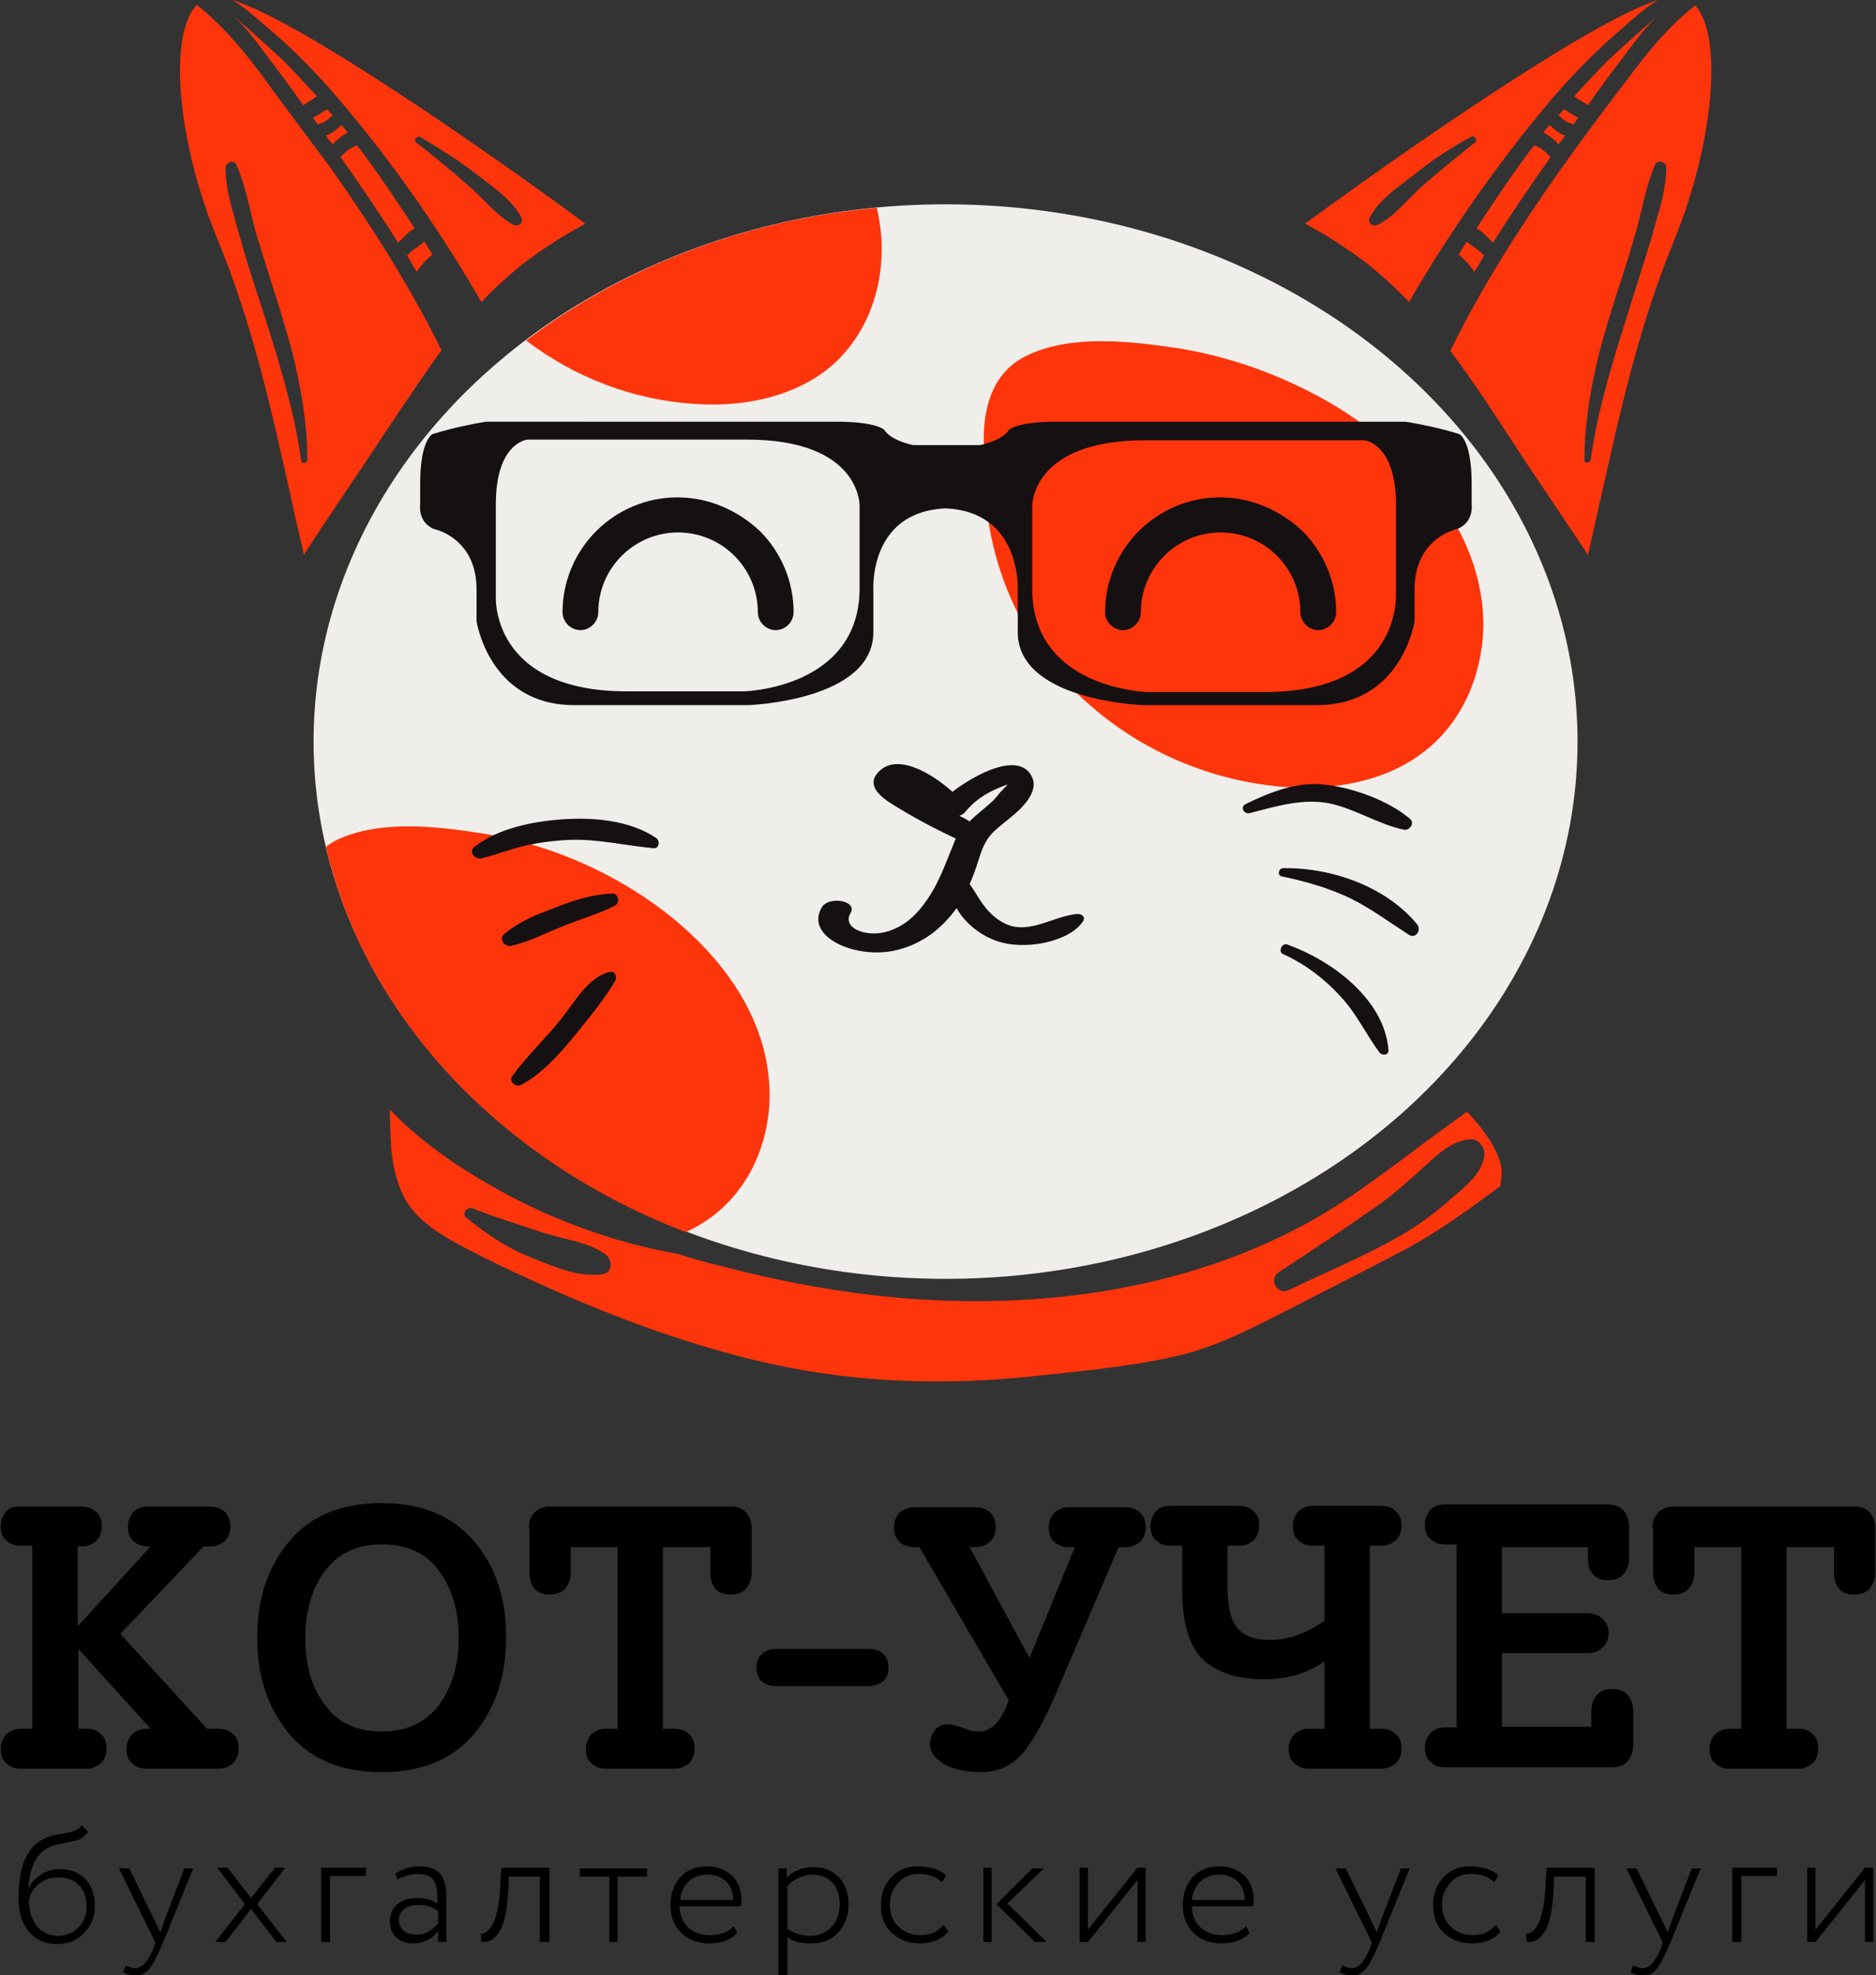 <?xml version="1.0" encoding="utf-8"?>
<!-- Generator: Adobe Illustrator 19.0.0, SVG Export Plug-In . SVG Version: 6.00 Build 0)  -->
<svg version="1.1" id="Layer_1" xmlns="http://www.w3.org/2000/svg" xmlns:xlink="http://www.w3.org/1999/xlink" x="0px" y="0px"
	 viewBox="0 0 272.8 287.1" style="enable-background:new 0 0 272.8 287.1;" xml:space="preserve">
<rect x="0" y="0" width="272.8" height="287.1" fill="#333333" stroke="none"/>
<style type="text/css">
	.st0{fill:#FE340B;}
	.st1{fill:#EFEEEA;}
	.st2{fill-rule:evenodd;clip-rule:evenodd;fill:#151011;}
	.st3{fill:#151011;}
</style>
<g id="XMLID_183_">
	<g id="XMLID_943_">
		<path id="XMLID_944_" d="M29.6,224.8l-12.1,12.7l12.6,13.8h1.7c0.9,0,1.6,0.3,2.1,0.8c0.6,0.5,0.8,1.2,0.8,2.1
			c0,0.9-0.3,1.6-0.8,2.1c-0.6,0.5-1.3,0.8-2.1,0.8H21.3c-0.9,0-1.6-0.3-2.1-0.8c-0.6-0.5-0.8-1.2-0.8-2.1c0-0.8,0.3-1.5,0.8-2.1
			c0.6-0.5,1.3-0.8,2.1-0.8h0.6l-10.5-11.6v11.6h1.2c0.9,0,1.6,0.3,2.1,0.8c0.6,0.5,0.8,1.2,0.8,2.1c0,0.9-0.3,1.6-0.8,2.1
			c-0.6,0.5-1.3,0.8-2.1,0.8H3c-0.9,0-1.6-0.3-2.1-0.8c-0.6-0.5-0.8-1.2-0.8-2.1c0-0.8,0.3-1.5,0.8-2.1c0.6-0.5,1.3-0.8,2.1-0.8h1.7
			v-26.6H3c-0.9,0-1.6-0.3-2.1-0.8c-0.6-0.5-0.8-1.2-0.8-2.1c0-0.8,0.3-1.5,0.8-2.1S2.1,219,3,219h8.9c0.9,0,1.6,0.3,2.1,0.8
			c0.6,0.5,0.8,1.2,0.8,2.1c0,0.9-0.3,1.6-0.8,2.1c-0.6,0.5-1.3,0.8-2.1,0.8h-0.6v11.6l10.6-11.6h-0.4c-0.9,0-1.6-0.3-2.1-0.8
			c-0.6-0.5-0.8-1.2-0.8-2.1c0-0.8,0.3-1.5,0.8-2.1s1.3-0.8,2.1-0.8h9.1c0.9,0,1.6,0.3,2.1,0.8s0.8,1.2,0.8,2.1
			c0,0.9-0.3,1.6-0.8,2.1c-0.6,0.5-1.3,0.8-2.1,0.8H29.6z"/>
		<path id="XMLID_946_" d="M42.1,224c3.1-3.7,7.6-5.5,13.4-5.5c5.8,0,10.2,1.8,13.4,5.5c3.2,3.7,4.7,8.4,4.7,14
			c0,5.7-1.6,10.4-4.7,14.1c-3.2,3.7-7.6,5.5-13.4,5.5c-5.8,0-10.2-1.8-13.4-5.5c-3.1-3.7-4.7-8.3-4.7-14.1
			C37.4,232.3,39,227.7,42.1,224z M47.3,247.9c1.9,2.6,4.7,3.8,8.2,3.8c3.6,0,6.4-1.3,8.3-3.8c1.9-2.6,2.9-5.8,2.9-9.8
			s-1-7.3-2.9-9.8c-1.9-2.6-4.7-3.8-8.3-3.8c-3.6,0-6.3,1.3-8.2,3.8s-2.9,5.8-2.9,9.8S45.3,245.3,47.3,247.9z"/>
		<path id="XMLID_949_" d="M76.9,222.2c0-0.9,0.2-1.6,0.7-2.2c0.5-0.6,1.2-0.9,2.1-1h26.7c1,0,1.7,0.4,2.2,1
			c0.5,0.6,0.7,1.4,0.7,2.2v6.4c0,0.9-0.3,1.7-0.8,2.3c-0.5,0.6-1.3,0.9-2.3,0.9s-1.7-0.3-2.2-0.9c-0.5-0.6-0.7-1.4-0.7-2.3v-3.7
			h-6.9v26.4h1.7c0.9,0,1.6,0.3,2.1,0.8c0.6,0.5,0.8,1.2,0.8,2.1c0,0.9-0.3,1.6-0.8,2.1c-0.6,0.5-1.3,0.8-2.1,0.8h-10
			c-0.9,0-1.6-0.3-2.1-0.8c-0.6-0.5-0.8-1.2-0.8-2.1c0-0.8,0.3-1.5,0.8-2.1c0.6-0.5,1.3-0.8,2.1-0.8h1.7v-26.4h-6.8v3.7
			c0,0.9-0.3,1.7-0.8,2.3c-0.5,0.6-1.3,0.9-2.3,0.9s-1.7-0.3-2.2-0.9c-0.5-0.6-0.7-1.4-0.7-2.3V222.2z"/>
		<path id="XMLID_951_" d="M112.9,245.1c-0.9,0-1.6-0.2-2.1-0.7c-0.6-0.5-0.8-1.2-0.8-2c0-0.8,0.3-1.5,0.8-2
			c0.6-0.5,1.3-0.7,2.1-0.7h13.4c0.9,0,1.6,0.2,2.1,0.7s0.8,1.2,0.8,2c0,0.9-0.3,1.6-0.8,2s-1.3,0.7-2.1,0.7H112.9z"/>
		<path id="XMLID_953_" d="M162.7,224.8l-9.1,21.3c-1.7,4-3.4,7-4.9,8.8c-1.6,1.8-3.6,2.7-6,2.7c-2.2,0-4-0.4-5.3-1.1
			c-1.9-1.1-2.6-2.5-1.9-4.2c0.6-1.5,1.8-2,3.6-1.4c0.2,0,0.5,0.1,1,0.3c0.5,0.2,0.9,0.3,1.2,0.4c0.3,0.1,0.7,0.1,1.1,0.1
			c0.9,0,1.7-0.4,2.4-1.1s1.3-1.9,1.9-3.4l-13-22.3h-0.8c-0.9,0-1.6-0.3-2.1-0.8c-0.6-0.5-0.8-1.2-0.8-2.1c0-0.8,0.3-1.5,0.8-2.1
			c0.6-0.5,1.3-0.8,2.1-0.8h9c0.9,0,1.6,0.3,2.1,0.8s0.8,1.2,0.8,2.1c0,0.9-0.3,1.6-0.8,2.1c-0.6,0.5-1.3,0.8-2.1,0.8H141l8.7,16.1
			l6.6-16.1h-0.9c-0.9,0-1.6-0.3-2.1-0.8c-0.6-0.5-0.8-1.2-0.8-2.1c0-0.8,0.3-1.5,0.8-2.1c0.6-0.5,1.3-0.8,2.1-0.8h8.3
			c0.9,0,1.6,0.3,2.1,0.8s0.8,1.2,0.8,2.1c0,0.9-0.3,1.6-0.8,2.1c-0.6,0.5-1.3,0.8-2.1,0.8H162.7z"/>
		<path id="XMLID_955_" d="M178.5,224.8v5.9c0,2.9,0.5,4.9,1.5,6c1,1.2,2.6,1.7,4.7,1.7c2.5,0,5.2-0.9,7.9-2.8v-10.9h-1.7
			c-0.9,0-1.6-0.3-2.1-0.8c-0.6-0.5-0.8-1.2-0.8-2.1c0-0.8,0.3-1.5,0.8-2.1c0.6-0.5,1.3-0.8,2.1-0.8h10c0.9,0,1.6,0.3,2.1,0.8
			s0.8,1.2,0.8,2.1c0,0.9-0.3,1.6-0.8,2.1c-0.6,0.5-1.3,0.8-2.1,0.8h-1.7v26.6h1.7c0.9,0,1.6,0.3,2.1,0.8c0.6,0.5,0.8,1.2,0.8,2.1
			c0,0.9-0.3,1.6-0.8,2.1c-0.6,0.5-1.3,0.8-2.1,0.8h-10.6c-0.9,0-1.6-0.3-2.1-0.8c-0.6-0.5-0.8-1.2-0.8-2.1c0-0.8,0.3-1.5,0.8-2.1
			c0.6-0.5,1.3-0.8,2.1-0.8h2.3v-9.8c-2.6,1.8-5.5,2.6-8.8,2.6c-3.9,0-6.9-1-8.9-2.9s-3-5.4-3-10.3v-6.2h-1.7
			c-0.9,0-1.6-0.3-2.1-0.8c-0.6-0.5-0.8-1.2-0.8-2.1c0-0.8,0.3-1.5,0.8-2.1s1.3-0.8,2.1-0.8h10c0.9,0,1.6,0.3,2.1,0.8
			c0.6,0.5,0.8,1.2,0.8,2.1c0,0.9-0.3,1.6-0.8,2.1c-0.6,0.5-1.3,0.8-2.1,0.8H178.5z"/>
		<path id="XMLID_957_" d="M230.9,224.9h-12.5v9.6h12.3c1,0,1.8,0.3,2.3,0.8c0.6,0.5,0.9,1.2,0.9,2.1c0,0.9-0.3,1.6-0.9,2.1
			c-0.6,0.6-1.3,0.8-2.3,0.8h-12.3v10.7h13v-2.3c0-0.9,0.3-1.7,0.8-2.3c0.5-0.6,1.2-0.9,2.2-0.9c1,0,1.8,0.3,2.3,0.9
			c0.5,0.6,0.8,1.4,0.8,2.3v5c0,0.9-0.3,1.7-0.8,2.3c-0.5,0.6-1.3,0.9-2.3,0.9h-24.3c-0.9,0-1.6-0.3-2.1-0.8
			c-0.6-0.5-0.8-1.2-0.8-2.1c0-0.8,0.3-1.5,0.8-2.1c0.6-0.5,1.3-0.8,2.1-0.8h1.7v-26.6h-1.7c-0.9,0-1.6-0.3-2.1-0.8
			c-0.6-0.5-0.8-1.2-0.8-2.1c0-0.8,0.3-1.5,0.8-2.1s1.3-0.8,2.1-0.8h23.7c1,0,1.8,0.3,2.3,0.9c0.5,0.6,0.8,1.4,0.8,2.3v4.6
			c0,0.9-0.3,1.7-0.8,2.3s-1.3,0.9-2.3,0.9c-1,0-1.7-0.3-2.2-0.9c-0.5-0.6-0.7-1.4-0.7-2.3V224.9z"/>
		<path id="XMLID_959_" d="M240.3,222.2c0-0.9,0.2-1.6,0.7-2.2c0.5-0.6,1.2-0.9,2.1-1h26.7c1,0,1.7,0.4,2.2,1
			c0.5,0.6,0.7,1.4,0.7,2.2v6.4c0,0.9-0.3,1.7-0.8,2.3c-0.5,0.6-1.3,0.9-2.3,0.9s-1.7-0.3-2.2-0.9c-0.5-0.6-0.7-1.4-0.7-2.3v-3.7
			h-6.9v26.4h1.7c0.9,0,1.6,0.3,2.1,0.8c0.6,0.5,0.8,1.2,0.8,2.1c0,0.9-0.3,1.6-0.8,2.1c-0.6,0.5-1.3,0.8-2.1,0.8h-10
			c-0.9,0-1.6-0.3-2.1-0.8c-0.6-0.5-0.8-1.2-0.8-2.1c0-0.8,0.3-1.5,0.8-2.1c0.6-0.5,1.3-0.8,2.1-0.8h1.7v-26.4h-6.8v3.7
			c0,0.9-0.3,1.7-0.8,2.3c-0.5,0.6-1.3,0.9-2.3,0.9s-1.7-0.3-2.2-0.9c-0.5-0.6-0.7-1.4-0.7-2.3V222.2z"/>
	</g>
	<g id="XMLID_898_">
		<path id="XMLID_899_" d="M12.8,266.3c-0.4,0.5-0.8,0.9-1.3,1.1c-0.5,0.2-1.2,0.3-2.1,0.5s-1.6,0.3-2.2,0.6
			c-1.8,0.8-2.9,2.8-3.1,6.1h0c0.7-1.7,2.6-2.9,4.6-2.9c3.2,0,5.1,2.2,5.1,5.4c0,1.5-0.5,2.8-1.6,3.9c-1,1.1-2.3,1.6-3.9,1.6
			c-1.7,0-3.1-0.6-4.1-1.8c-1-1.2-1.5-2.8-1.5-4.9c0-4.7,1.3-7.6,3.9-8.7c0.7-0.3,1.4-0.5,2.2-0.6c1.6-0.3,2.5-0.4,3.1-1.3
			L12.8,266.3z M8.4,281.4c1.2,0,2.2-0.4,3-1.2s1.2-1.8,1.2-3c0-2.6-1.5-4.3-4.1-4.3c-1.1,0-2.1,0.3-2.9,1c-0.8,0.7-1.2,1.4-1.4,2.3
			C4.2,279.4,5.9,281.4,8.4,281.4z"/>
		<path id="XMLID_902_" d="M28.1,271.6l-4.4,10.8c-0.8,1.9-1.4,3.1-2,3.8c-0.6,0.7-1.2,1-2,1c-0.6,0-1.2-0.2-1.8-0.5l0.4-1
			c0.5,0.2,0.9,0.4,1.3,0.4c1.1,0,1.9-0.9,2.8-3.1l0.2-0.6l-5.3-10.8h1.5l3.7,7.6l0.8,1.7c0.1-0.3,0.3-0.8,0.6-1.7l2.9-7.6H28.1z"/>
		<path id="XMLID_904_" d="M41.4,271.6l-4,5.2l4.3,5.5h-1.5l-3.7-4.8l-3.7,4.8h-1.5l4.3-5.5l-4-5.3h1.5l3.4,4.4l3.5-4.4H41.4z"/>
		<path id="XMLID_906_" d="M46.7,282.3v-10.8h6.5v1.2h-5.2v9.6H46.7z"/>
		<path id="XMLID_908_" d="M57.5,272.3c1.1-0.6,2.2-1,3.4-1c2.9,0,4,1.4,4,4.3v6.7h-1.2v-1.6c-0.9,1.2-2.1,1.8-3.7,1.8
			c-2,0-3.3-1.3-3.3-3.2c0-1.1,0.4-1.9,1.1-2.5s1.7-0.9,2.9-0.9c1.2,0,2.2,0.3,2.9,0.8c0-1.2,0-1.8-0.2-2.6c-0.3-1.2-1-1.6-2.6-1.7
			c-1,0-2,0.3-3,0.8L57.5,272.3z M63.7,279.6v-1.8c-0.8-0.6-1.7-0.9-2.8-0.9c-1.6,0-2.9,0.8-2.9,2.2c0,1.3,1,2.1,2.4,2.1
			C61.7,281.3,62.8,280.7,63.7,279.6z"/>
		<path id="XMLID_911_" d="M78.5,282.3v-9.5h-4.5l-0.1,2.3c-0.2,3-0.7,5.1-1.5,6c-0.7,1-1.4,1.2-2.4,1.2l-0.1-1.2
			c0.4,0,0.7-0.1,1.2-0.6c0.7-0.7,1.4-2.4,1.6-5.7l0.2-3.3h7v10.8H78.5z"/>
		<path id="XMLID_913_" d="M84.3,272.8v-1.2h9.8v1.2h-4.3v9.5h-1.2v-9.5H84.3z"/>
		<path id="XMLID_915_" d="M107.2,281c-1,1-2.3,1.5-4,1.5c-1.7,0-3.1-0.5-4.1-1.5c-1.1-1-1.6-2.4-1.6-4.1c0-1.6,0.5-3,1.4-4
			c1-1.1,2.3-1.6,4-1.6c1.4,0,2.6,0.5,3.5,1.3s1.4,2.1,1.4,3.5c0,0.4,0,0.7-0.1,1h-8.9c0.1,2.6,1.8,4.2,4.4,4.2
			c1.5,0,2.7-0.4,3.5-1.3L107.2,281z M98.9,276.2h7.7c0-2.3-1.5-3.7-3.7-3.7C100.6,272.5,99.1,274,98.9,276.2z"/>
		<path id="XMLID_918_" d="M113.2,287.1v-15.5h1.2v1.4c0.8-1,2.4-1.6,3.9-1.6s2.7,0.5,3.7,1.5c0.9,1,1.4,2.3,1.4,3.9
			c0,1.6-0.5,3-1.5,4.1c-1,1.1-2.3,1.6-4,1.6c-1.5,0-2.6-0.3-3.4-0.9v5.5H113.2z M114.5,274.2v6.2c1,0.6,2.1,1,3.3,1
			c1.3,0,2.3-0.4,3.1-1.3c0.8-0.8,1.2-1.9,1.2-3.3c0-2.6-1.5-4.3-4-4.3C116.7,272.5,115.2,273.3,114.5,274.2z"/>
		<path id="XMLID_921_" d="M137.9,280.8c-0.9,1.1-2.4,1.7-4.1,1.7c-1.7,0-3-0.5-4.1-1.5c-1.1-1-1.6-2.4-1.6-4.1c0-1.6,0.5-2.9,1.5-4
			c1-1.1,2.3-1.6,3.8-1.6c1.8,0,3.3,0.5,4.2,1.3l-0.6,1c-0.9-0.8-2-1.2-3.4-1.2c-1.2,0-2.2,0.4-3,1.3s-1.2,1.9-1.2,3.2
			c0,1.3,0.4,2.4,1.3,3.2c0.8,0.8,1.9,1.2,3.2,1.2c1.4,0,2.5-0.5,3.3-1.5L137.9,280.8z"/>
		<path id="XMLID_923_" d="M143,282.3v-10.8h1.2v10.8H143z M151.8,271.6l-5.3,5.1l5.7,5.6h-1.7l-5.6-5.5l5.2-5.2H151.8z"/>
		<path id="XMLID_926_" d="M158.2,282.3H157v-10.8h1.2v9l7.2-9h1.2v10.8h-1.2v-9L158.2,282.3z"/>
		<path id="XMLID_928_" d="M181.7,281c-1,1-2.3,1.5-4,1.5c-1.7,0-3.1-0.5-4.1-1.5c-1.1-1-1.6-2.4-1.6-4.1c0-1.6,0.5-3,1.4-4
			c1-1.1,2.3-1.6,4-1.6c1.4,0,2.6,0.5,3.5,1.3s1.4,2.1,1.4,3.5c0,0.4,0,0.7-0.1,1h-8.9c0.1,2.6,1.8,4.2,4.4,4.2
			c1.5,0,2.7-0.4,3.5-1.3L181.7,281z M173.3,276.2h7.7c0-2.3-1.5-3.7-3.7-3.7C175,272.5,173.6,274,173.3,276.2z"/>
		<path id="XMLID_931_" d="M205,271.6l-4.4,10.8c-0.8,1.9-1.4,3.1-2,3.8c-0.6,0.7-1.2,1-2,1c-0.6,0-1.2-0.2-1.8-0.5l0.4-1
			c0.5,0.2,0.9,0.4,1.3,0.4c1.1,0,1.9-0.9,2.8-3.1l0.2-0.6l-5.3-10.8h1.5l3.7,7.6l0.8,1.7c0.1-0.3,0.3-0.8,0.6-1.7l2.9-7.6H205z"/>
		<path id="XMLID_933_" d="M218.2,280.8c-0.9,1.1-2.4,1.7-4.1,1.7c-1.7,0-3-0.5-4.1-1.5c-1.1-1-1.6-2.4-1.6-4.1c0-1.6,0.5-2.9,1.5-4
			c1-1.1,2.3-1.6,3.8-1.6c1.8,0,3.3,0.5,4.2,1.3l-0.6,1c-0.9-0.8-2-1.2-3.4-1.2c-1.2,0-2.2,0.4-3,1.3s-1.2,1.9-1.2,3.2
			c0,1.3,0.4,2.4,1.3,3.2c0.8,0.8,1.9,1.2,3.2,1.2c1.4,0,2.5-0.5,3.3-1.5L218.2,280.8z"/>
		<path id="XMLID_935_" d="M230.6,282.3v-9.5H226l-0.1,2.3c-0.2,3-0.7,5.1-1.5,6c-0.7,1-1.4,1.2-2.4,1.2l-0.1-1.2
			c0.4,0,0.7-0.1,1.2-0.6c0.7-0.7,1.4-2.4,1.6-5.7l0.2-3.3h7v10.8H230.6z"/>
		<path id="XMLID_937_" d="M247.3,271.6l-4.4,10.8c-0.8,1.9-1.4,3.1-2,3.8c-0.6,0.7-1.2,1-2,1c-0.6,0-1.2-0.2-1.8-0.5l0.4-1
			c0.5,0.2,0.9,0.4,1.3,0.4c1.1,0,1.9-0.9,2.8-3.1l0.2-0.6l-5.3-10.8h1.5l3.7,7.6l0.8,1.7c0.1-0.3,0.3-0.8,0.6-1.7l2.9-7.6H247.3z"
			/>
		<path id="XMLID_939_" d="M251.9,282.3v-10.8h6.5v1.2h-5.2v9.6H251.9z"/>
		<path id="XMLID_941_" d="M264,282.3h-1.2v-10.8h1.2v9l7.2-9h1.2v10.8h-1.2v-9L264,282.3z"/>
	</g>
</g>
<path id="XMLID_179_" class="st0" d="M218.3,171.4c0.7-3.3-3.1-7.9-5-9.8c-2.8,2.1-5.7,4.1-8.4,6.2c-4.6,3.4-9.1,6.8-14.1,9.6
	c-16.6,9.3-36.1,12.5-55,11.6c-10.4-0.5-20.7-2.3-30.7-4.9c-2.2-0.5-4.3-1.1-6.4-1.8c-9.7-1.7-19.4-5.3-27.9-10.3
	c-4.7-2.7-9.9-6.3-14.1-10.7c0,1.9,0.1,3.9,0.2,5.8c0.3,3.1,1.1,6.3,3.1,8.8c2.1,2.5,5,4.1,7.8,5.6c3.1,1.6,6.2,3.1,9.3,4.5
	c11.3,5.2,23,9.6,35.2,12.3c12.8,2.8,25.6,3.1,38.5,1.7c6.5-0.7,13.1-1.3,19.5-2.7c6.3-1.3,11.9-4.3,17.6-7.2
	c5.4-2.8,10.8-5.5,16.1-8.3c5.1-2.7,9.6-6,14.2-9.4C218.2,172.2,218.2,171.8,218.3,171.4z M87.7,185.2c-0.5,0.1-1,0.1-1.6,0.1
	c-3.1,0-6.3-1.5-9.1-2.6c-3.5-1.4-6.3-3.4-9.2-5.7c-0.6-0.4-0.1-1.4,0.6-1.4c0.1,0,0.2,0,0.2,0c3.2,1.3,6.6,2.3,9.8,3.4
	c3.1,1.1,6.9,1.4,9.6,3.3C89.1,183.1,89.1,185,87.7,185.2z M215.8,168.3c-0.6,2.8-3.3,4.6-5.3,6.4c-2.2,1.9-4.5,3.6-7,5
	c-5.2,3-10.7,5.2-16,7.8c-0.3,0.1-0.5,0.2-0.7,0.2c-1.4,0-2.2-1.9-0.8-2.8c4.9-3.2,9.7-6.4,14.4-9.7c2.4-1.7,4.6-3.7,6.8-5.7
	c2-1.8,3.8-3.6,6.6-3.9c0.1,0,0.1,0,0.2,0C215.3,165.7,216.1,167.2,215.8,168.3z"/>
<g id="XMLID_144_">
	<g id="XMLID_167_">
		<path id="XMLID_178_" class="st0" d="M36,4.1c-0.7-0.6-1.5-1.3-2.2-1.9c1.8,1.6,3.3,3.6,4.7,5.5c1.9,2.5,3.8,5,5.6,7.6
			c0.5-0.4,1.2-0.7,1.7-1.1c0.1-0.1,0.2-0.1,0.3-0.2c-1.6-1.7-3.2-3.5-4.8-5.1C39.6,7.3,37.8,5.7,36,4.1z"/>
		<path id="XMLID_177_" class="st0" d="M49.5,18.3c-0.5,0.5-1,0.9-1.6,1.2c-0.2,0.1-0.4,0.2-0.5,0.2c0.3,0.4,0.6,0.9,1,1.3
			c0.2-0.3,0.5-0.6,0.8-0.8c0.4-0.4,0.9-0.7,1.4-0.9c-0.3-0.4-0.6-0.7-0.9-1.1L49.5,18.3z"/>
		<path id="XMLID_174_" class="st0" d="M33.8,0c1.8,1.1,3.6,2.7,4.5,3.5c4.5,3.7,8.6,8,12.3,12.5c7.2,8.6,13.8,18.2,19.4,27.9
			c2-2.1,4.2-4.1,6.5-5.9c2.3-1.7,4.7-3.3,7.2-4.7c0.5-0.2,0.9-0.5,1.4-0.8C72.8,23.4,44.1,3.2,33.8,0z M74.7,32.7
			c-2.5-1.3-4.6-4.1-6.8-5.9c-2.4-2.1-4.9-4.2-7.4-6.1c-0.4-0.3,0.1-1,0.6-0.8c2.7,1.6,5.4,3.3,7.9,5.2c2.3,1.8,5.5,3.9,6.8,6.5
			C76.2,32.3,75.5,33,74.7,32.7z"/>
		<path id="XMLID_173_" class="st0" d="M60.6,39.5c0.6-0.9,1.4-1.8,2.3-2.5c-0.4-0.6-0.8-1.3-1.2-1.9c-0.5,0.5-1.2,0.9-1.7,1.3
			c-0.3,0.2-0.5,0.5-0.8,0.7C59.6,37.9,60.1,38.7,60.6,39.5z"/>
		<path id="XMLID_172_" class="st0" d="M50.5,21.9c-0.4,0.3-0.6,0.6-1,0.9c2.9,4.1,5.7,8.2,8.4,12.5c0.1-0.2,0.3-0.3,0.4-0.4
			c0.6-0.6,1.2-1.3,2-1.7c-2.7-4.1-5.4-8.2-8.4-12.1C51.5,21.3,51,21.5,50.5,21.9z"/>
		<path id="XMLID_171_" class="st0" d="M46.9,16.3c-0.5,0.3-0.9,0.6-1.4,0.8c0.2,0.3,0.5,0.7,0.7,1l0.2-0.1c0.2-0.1,0.4-0.1,0.6-0.2
			c0.4-0.2,0.8-0.5,1.1-0.8c0.1-0.1,0.2-0.2,0.3-0.2c-0.3-0.3-0.5-0.6-0.8-0.9C47.4,16,47.1,16.1,46.9,16.3z"/>
		<path id="XMLID_168_" class="st0" d="M38.2,11.1c-2.9-3.9-5.8-7.4-9.6-10.4c-0.1,0.2-0.3,0.3-0.4,0.5c-3.7,5-2.2,20,3.4,33.5
			c5.2,12.6,7.9,25.1,10.6,37.1c0.6,2.9,1.3,5.8,2,8.8c1.1-1.7,2.2-3.3,3.3-5c1.9-2.8,3.8-5.7,5.7-8.5c3.6-5.4,7.2-10.9,11-16.2
			c-4.6-9.3-10.2-18.1-16.2-26.6C44.7,19.9,41.4,15.5,38.2,11.1z M44.2,67.3c-0.2,0-0.4-0.1-0.4-0.3c-0.4-2.8-0.9-5.5-1.6-8.2
			c-1.1-4.5-2.5-9-3.9-13.4c-1.2-3.6-2.4-7.3-3.4-10.9c-0.2-0.8-0.5-1.6-0.7-2.5s-0.5-1.7-0.7-2.5c-0.4-1.7-0.7-3.4-0.7-5.1
			c0-0.8,1.2-1.3,1.6-0.4c1.5,3.4,2,7.2,3.1,10.8c1.1,3.5,2.2,7,3.3,10.5c0.8,2.7,1.6,5.3,2.2,8c1,4.5,1.7,9,1.7,13.7
			C44.6,67.1,44.4,67.3,44.2,67.3z"/>
	</g>
	<g id="XMLID_145_">
		<path id="XMLID_166_" class="st0" d="M239,4.1c0.7-0.6,1.5-1.3,2.2-1.9c-1.8,1.6-3.3,3.6-4.7,5.5c-1.9,2.5-3.8,5-5.6,7.6
			c-0.5-0.4-1.2-0.7-1.7-1.1c-0.1-0.1-0.2-0.1-0.3-0.2c1.6-1.7,3.2-3.5,4.8-5.1C235.4,7.3,237.2,5.7,239,4.1z"/>
		<path id="XMLID_165_" class="st0" d="M225.5,18.3c0.5,0.5,1,0.9,1.6,1.2c0.2,0.1,0.4,0.2,0.5,0.2c-0.3,0.4-0.6,0.9-1,1.3
			c-0.2-0.3-0.5-0.6-0.8-0.8c-0.4-0.4-0.9-0.7-1.4-0.9c0.3-0.4,0.6-0.7,0.9-1.1L225.5,18.3z"/>
		<path id="XMLID_162_" class="st0" d="M189.8,32.5c0.5,0.3,1,0.5,1.4,0.8c2.5,1.4,4.9,3,7.2,4.7c2.3,1.8,4.5,3.8,6.5,5.9
			c5.6-9.7,12.3-19.3,19.4-27.9c3.7-4.5,7.8-8.7,12.3-12.5c0.9-0.8,2.7-2.4,4.5-3.5C230.9,3.2,202.2,23.4,189.8,32.5z M199.2,31.6
			c1.3-2.6,4.5-4.7,6.8-6.5c2.5-2,5.1-3.7,7.9-5.2c0.5-0.3,1,0.4,0.6,0.8c-2.5,2-5,4-7.4,6.1c-2.2,1.9-4.3,4.7-6.8,5.9
			C199.5,33,198.8,32.3,199.2,31.6z"/>
		<path id="XMLID_157_" class="st0" d="M214.4,39.5c-0.6-0.9-1.4-1.8-2.3-2.5c0.4-0.6,0.8-1.3,1.2-1.9c0.5,0.5,1.2,0.9,1.7,1.3
			c0.3,0.2,0.5,0.5,0.8,0.7C215.4,37.9,214.9,38.7,214.4,39.5z"/>
		<path id="XMLID_150_" class="st0" d="M224.5,21.9c0.4,0.3,0.6,0.6,1,0.9c-2.9,4.1-5.7,8.2-8.4,12.5c-0.1-0.2-0.3-0.3-0.4-0.4
			c-0.6-0.6-1.2-1.3-2-1.7c2.7-4.1,5.4-8.2,8.4-12.1C223.5,21.3,224,21.5,224.5,21.9z"/>
		<path id="XMLID_149_" class="st0" d="M228.1,16.3c0.5,0.3,0.9,0.6,1.4,0.8c-0.2,0.3-0.5,0.7-0.7,1l-0.2-0.1
			c-0.2-0.1-0.4-0.1-0.6-0.2c-0.4-0.2-0.8-0.5-1.1-0.8c-0.1-0.1-0.2-0.2-0.3-0.2c0.3-0.3,0.5-0.6,0.8-0.9
			C227.6,16,227.9,16.1,228.1,16.3z"/>
		<path id="XMLID_146_" class="st0" d="M227.1,24.4c-6,8.5-11.6,17.2-16.2,26.6c3.9,5.2,7.4,10.7,11,16.2c1.9,2.8,3.8,5.7,5.7,8.5
			c1.1,1.7,2.3,3.3,3.3,5c0.7-2.9,1.3-5.9,2-8.8c2.7-12.1,5.4-24.5,10.6-37.1c5.5-13.5,7-28.5,3.4-33.5c-0.1-0.2-0.3-0.4-0.4-0.5
			c-3.8,3-6.7,6.5-9.6,10.4C233.6,15.5,230.3,19.9,227.1,24.4z M230.4,66.9c0-4.7,0.7-9.2,1.7-13.7c0.6-2.7,1.4-5.3,2.2-8
			c1.1-3.5,2.3-7,3.3-10.5c1.1-3.5,1.6-7.4,3.1-10.8c0.4-0.8,1.6-0.3,1.6,0.4c0,1.7-0.3,3.4-0.7,5.1c-0.2,0.9-0.5,1.7-0.7,2.5
			s-0.5,1.7-0.7,2.5c-1.1,3.7-2.3,7.3-3.4,10.9c-1.4,4.4-2.8,8.9-3.9,13.4c-0.7,2.7-1.2,5.4-1.6,8.2c0,0.2-0.2,0.3-0.4,0.3
			C230.5,67.3,230.4,67.1,230.4,66.9z"/>
	</g>
</g>
<ellipse id="XMLID_142_" class="st1" cx="137.5" cy="107.8" rx="91.9" ry="78.1"/>
<path id="XMLID_140_" class="st0" d="M192.6,58.1c-6.6-3.7-13.9-6.3-21.4-7.5c-6.8-1-15.3-2-21.7,1c-6.1,2.8-7,9.7-6.2,15.9
	c-0.2,2.6,0,5.3,0.4,8c1,6.9,3.7,13.7,7.8,19.4c8.3,11.3,21.3,18.4,35.3,19.5c6.9,0.5,14.5-0.7,20.1-5c5.6-4.2,8.5-10.9,8.8-17.9
	C216,76.7,204.5,64.8,192.6,58.1L192.6,58.1z"/>
<path id="XMLID_139_" class="st0" d="M100.8,58.7c6.6,0.5,13.7-0.7,19.1-4.7c5.3-4,8.1-10.4,8.3-16.9c0.1-2.4-0.2-4.7-0.7-6.9
	C108,32,90.3,39,76.5,49.5C83.5,54.8,91.9,58.1,100.8,58.7z"/>
<path id="XMLID_138_" class="st0" d="M90.1,128.2c-6.3-3.6-13.2-6-20.3-7.1c-6.4-1-14.5-1.9-20.6,0.9c-0.7,0.3-1.3,0.7-1.8,1.1
	c5.8,25,25.7,45.8,52.3,56c1.4-0.6,2.7-1.4,3.9-2.3c5.3-4,8.1-10.4,8.3-16.9C112.3,145.9,101.4,134.6,90.1,128.2z"/>
<g id="XMLID_127_">
	<path id="XMLID_136_" class="st2" d="M98.5,72.3c-4.6,0-8.8,1.9-11.8,4.9c-3,3-4.9,7.2-4.9,11.8c0,1.4,1.2,2.6,2.6,2.6
		S87,90.4,87,89c0-3.2,1.3-6.1,3.4-8.2c2.1-2.1,5-3.4,8.2-3.4c3.2,0,6.1,1.3,8.2,3.4c2.1,2.1,3.4,5,3.4,8.2c0,1.4,1.2,2.6,2.6,2.6
		c1.4,0,2.6-1.2,2.6-2.6c0-4.6-1.9-8.8-4.9-11.8C107.3,74.2,103.1,72.3,98.5,72.3z"/>
	<path id="XMLID_129_" class="st2" d="M214,73.3v-3c0-6.4-1.8-7.2-1.8-7.2c-3.8-1.2-7.8-1.8-7.8-1.8h-50.7c-6,0-7,1.2-7,1.2
		c-1,1.6-4.2,2.2-4.2,2.2h-4.1h-1.5h-4.1c0,0-3.2-0.6-4.2-2.2c0,0-1-1.2-7-1.2H70.7c0,0-4,0.6-7.8,1.8c0,0-1.8,0.8-1.8,7.2v3
		c0,0-0.4,2.6,2,3.6c0,0,6.2,1.2,6.2,8.8v4.6c0,0,1.8,12.2,14.2,12.2h25.3c0,0,18.2-0.6,18.2-10.6v-6c0,0-0.8-11.5,10.5-12
		c11.2,0.5,10.5,12,10.5,12v6c0,10,18.2,10.6,18.2,10.6h25.3c12.4,0,14.2-12.2,14.2-12.2v-4.6c0-7.6,6.2-8.8,6.2-8.8
		C214.4,75.9,214,73.3,214,73.3z M125,73.5v12c0,14.6-16.8,15-16.8,15h-17c-19.9,0-19.1-13.8-19.1-13.8V73.3c0-9,4.6-9.4,4.6-9.4
		h31.9C125.2,63.9,125,73.5,125,73.5z M183.9,100.6h-17c0,0-16.8-0.4-16.8-15v-12c0,0-0.2-9.6,16.4-9.6h31.9c0,0,4.6,0.4,4.6,9.4
		v13.4C202.9,86.7,203.7,100.6,183.9,100.6z"/>
	<path id="XMLID_128_" class="st2" d="M177.4,72.3c-4.6,0-8.8,1.9-11.8,4.9c-3,3-4.9,7.2-4.9,11.8c0,1.4,1.2,2.6,2.6,2.6
		c1.4,0,2.6-1.2,2.6-2.6c0-3.2,1.3-6.1,3.4-8.2c2.1-2.1,5-3.4,8.2-3.4c3.2,0,6.1,1.3,8.2,3.4c2.1,2.1,3.4,5,3.4,8.2
		c0,1.4,1.2,2.6,2.6,2.6c1.4,0,2.6-1.2,2.6-2.6c0-4.6-1.9-8.8-4.9-11.8C186.2,74.2,182,72.3,177.4,72.3z"/>
</g>
<g id="XMLID_115_">
	<path id="XMLID_123_" class="st3" d="M140.3,118.1c1.2-1.5,2.8-2.7,5-3.6c1.5-0.6,1.4-0.6,0.5,0.3c-0.5,0.5-0.9,1.1-1.4,1.6
		c-1.2,1.1-2.4,2-3.4,3c-0.5-0.3-1-0.6-1.5-0.8C139.8,118.5,140.1,118.3,140.3,118.1L140.3,118.1z M130,138.2
		c4.2-0.9,7.1-3.4,9.1-6.2c1.1,2,3.2,3.8,5.6,4.7c4.2,1.6,10.9,0.2,12.8-2.8c0.4-0.6-0.2-1.2-1.2-1c-3.7,0.5-7.2,3.3-10.8,1
		c-2.4-1.5-3.2-3.6-4.5-5.4c0.5-1.1,0.9-2.2,1.2-3.2c0.5-1.5,0.9-3,2.2-4.3c1-1,2.3-1.9,3.3-2.8c1.6-1.4,3.2-3.4,2.4-5.2
		c-1.8-3.9-8.2-0.5-11.6,2.1c-2.9-2.6-8.3-6-11-2.6c-1.4,1.8,0.6,3.4,2.4,4.5c2.9,1.8,5.9,3.4,9.1,4.9c-0.1,0.2-0.2,0.4-0.3,0.7
		c-1.3,3.1-2.2,6-4.4,8.9c-1.2,1.6-2.9,3.3-5.6,4c-2.9,0.7-6.3-0.6-5-2.8c1-1.8-3.2-2.5-4.2-0.8C117,136.1,124.2,139.4,130,138.2
		L130,138.2z"/>
	<path id="XMLID_122_" class="st3" d="M69.9,124.8c2.1-0.5,4.1-1.3,6.2-1.8c2.1-0.5,4.3-0.8,6.5-0.9c4.2-0.2,8.2,0.8,12.4,1.2
		c0.9,0.1,1-1.1,0.4-1.5c-3.9-2.6-9.1-3-13.6-2.7c-4.3,0.3-9.4,1.3-12.8,4C68.1,123.8,69,124.9,69.9,124.8L69.9,124.8z"/>
	<path id="XMLID_121_" class="st3" d="M89,129.9c-2.9,0.1-5.7,1-8.4,2.1c-2.5,0.9-5.2,2-7.3,3.8c-0.8,0.7,0.1,1.9,1,1.7
		c2.7-0.6,5.3-2,7.9-3c2.5-1,5-1.7,7.3-2.9C90.2,131.1,89.9,129.8,89,129.9L89,129.9z"/>
	<path id="XMLID_120_" class="st3" d="M88.6,141.3c-3.1,0.8-5,4.3-6.9,6.7c-2.3,2.9-5,5.4-7.2,8.4c-0.6,0.8,0.5,1.7,1.3,1.3
		c3.1-1.7,5.5-4.4,7.8-7.2c2-2.5,4.3-5.2,5.9-8C89.8,141.8,89.3,141.1,88.6,141.3L88.6,141.3z"/>
	<path id="XMLID_119_" class="st3" d="M193.4,116.8c3.7,0.8,7,3,10.7,3.8c0.9,0.2,1.7-1,0.9-1.6c-3.1-2.6-8-4.4-12-4.9
		c-4.2-0.6-8.2,1-11.9,2.8c-0.8,0.4-0.2,1.5,0.6,1.3C185.6,117.2,189.5,116,193.4,116.8L193.4,116.8z"/>
	<path id="XMLID_118_" class="st3" d="M186.6,126.2c-0.7,0-0.9,1.1-0.2,1.2c3.4,0.7,6.9,1.7,10,3.2c3,1.5,5.7,3.5,8.5,5.3
		c1,0.6,1.8-0.7,1.2-1.5C201.6,128.9,193.7,126.1,186.6,126.2L186.6,126.2z"/>
	<path id="XMLID_117_" class="st3" d="M187.2,137.3c-0.8-0.3-1.4,1.1-0.6,1.4c3.1,1.4,5.9,3.5,8.2,6c2.4,2.5,3.8,5.6,5.8,8.3
		c0.4,0.5,1.4,0.4,1.3-0.4C201.3,145.2,193.6,139.6,187.2,137.3L187.2,137.3z"/>
</g>
</svg>
